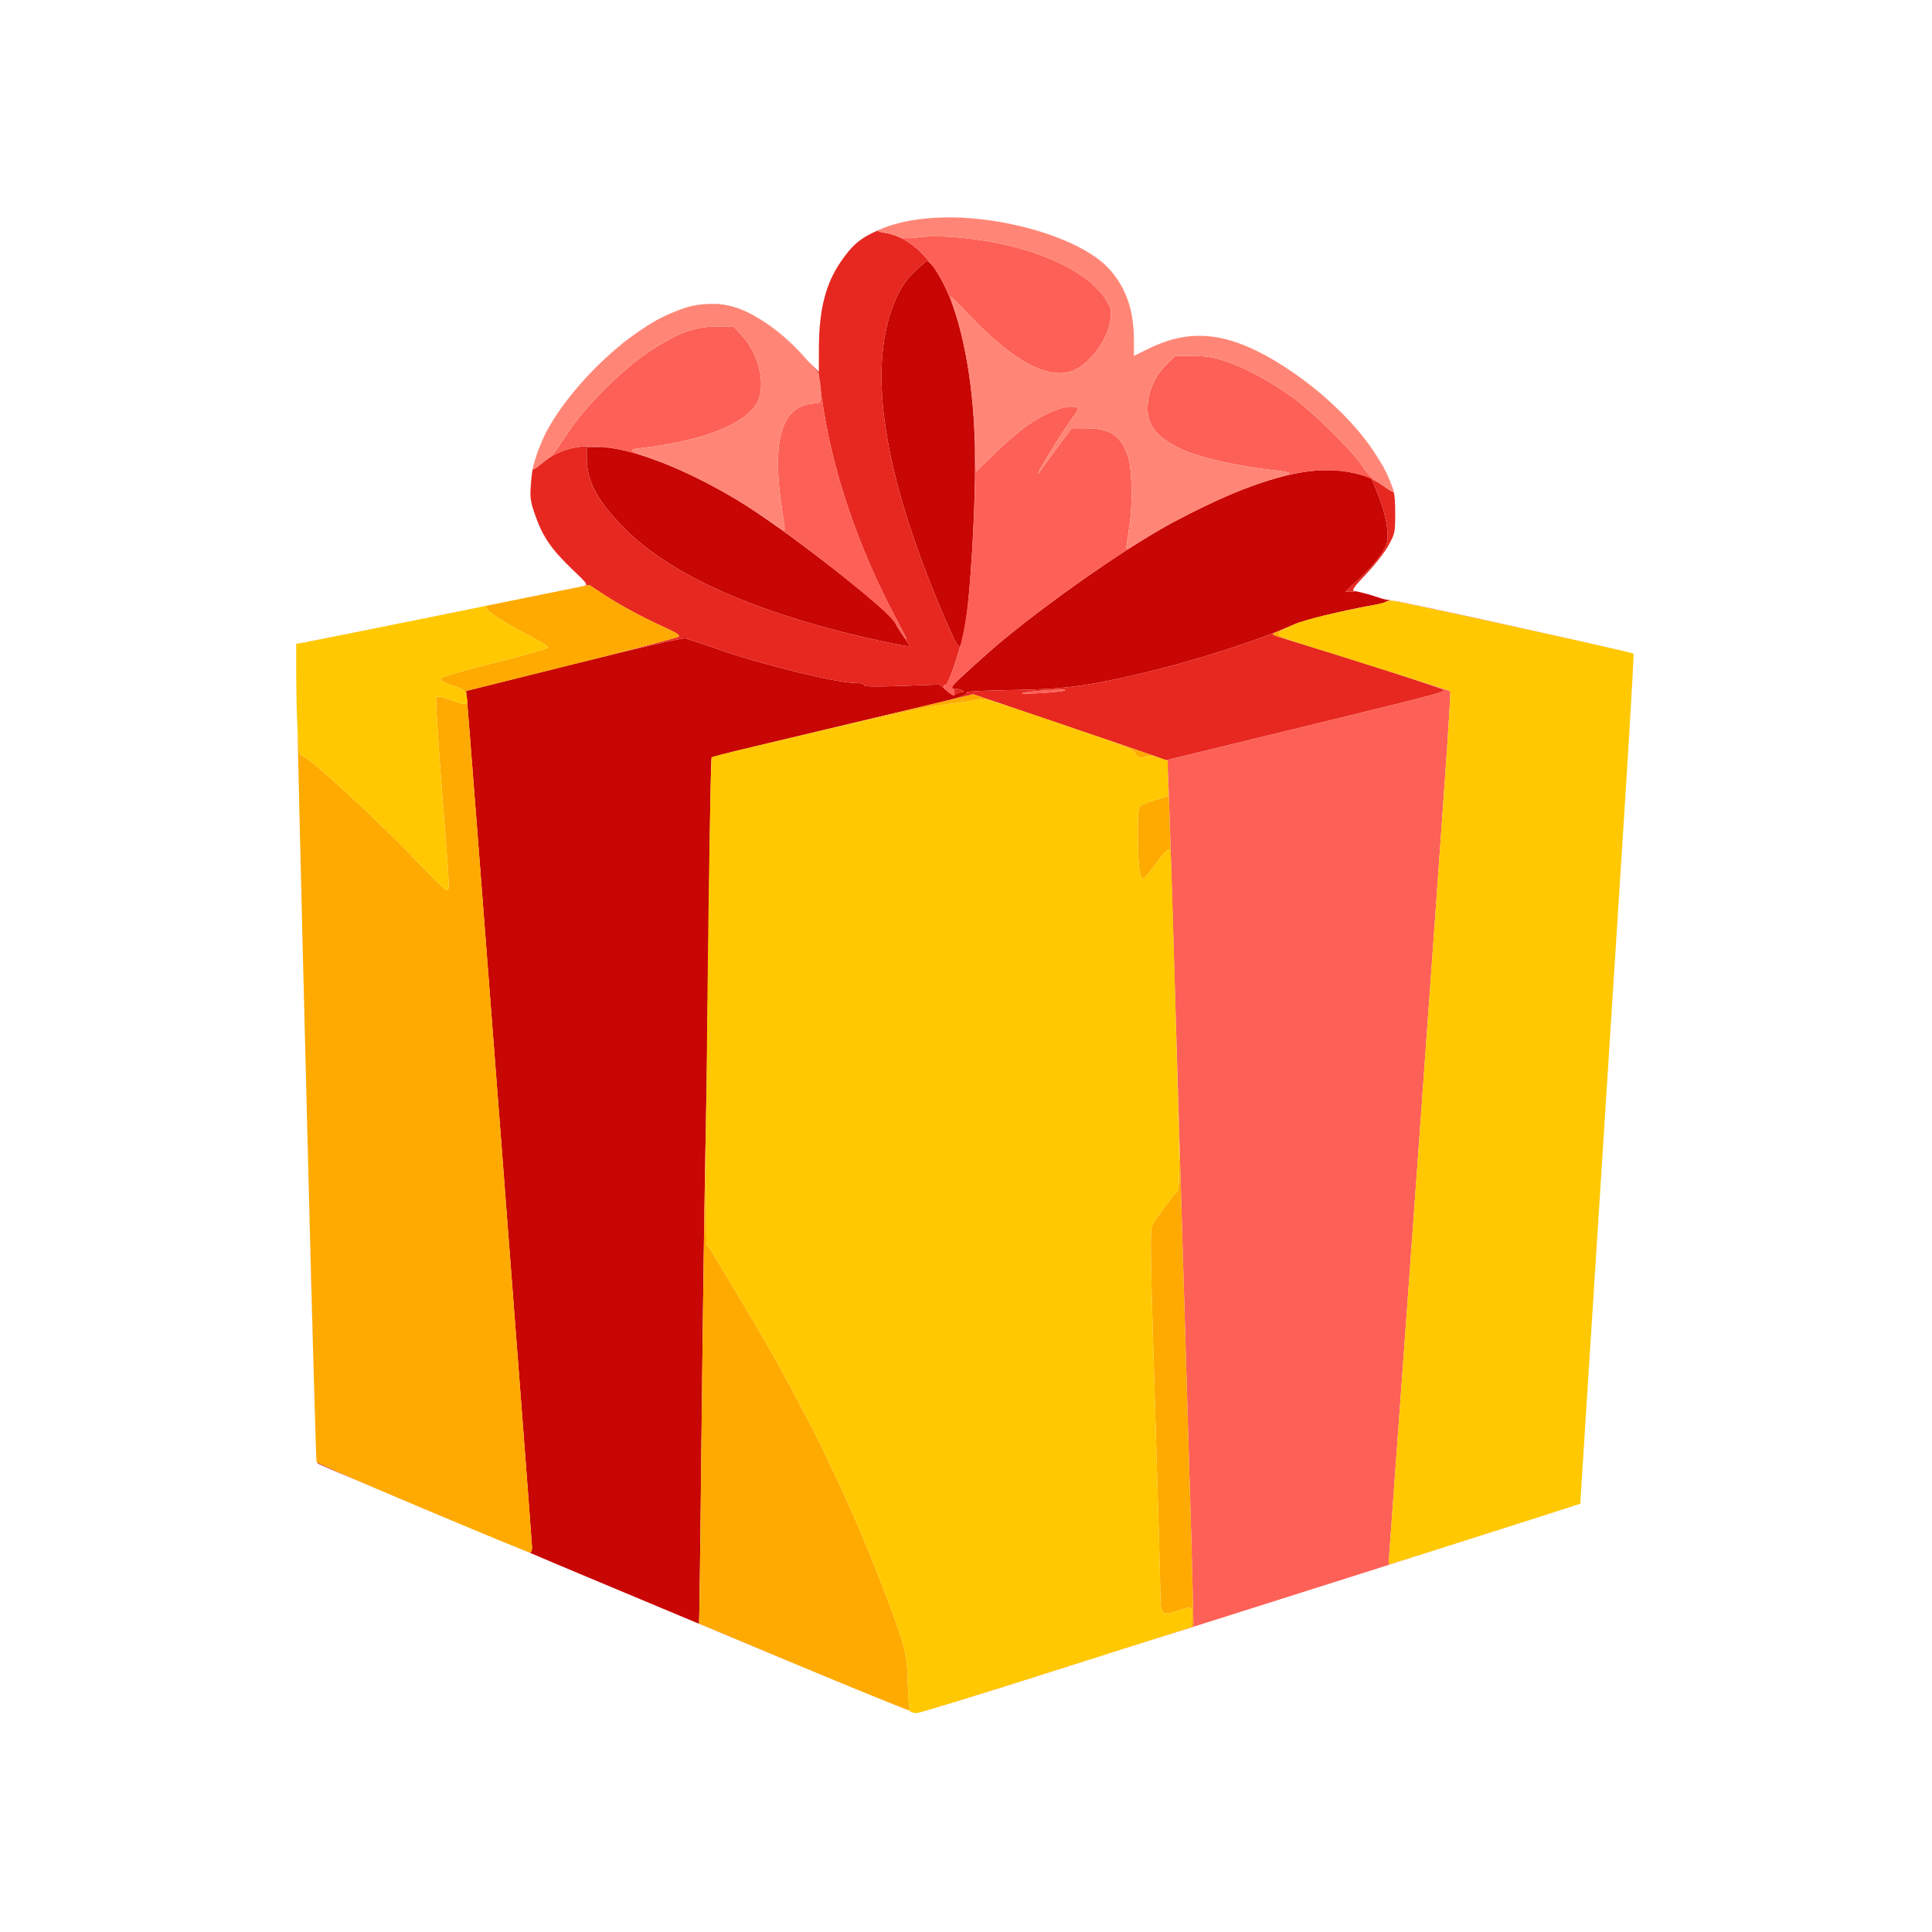 <svg xmlns="http://www.w3.org/2000/svg" width="1024" height="1024" viewBox="0 0 1024 1024">
<g>
<path d="M 419.00 880.92 C383.52,866.10 349.77,851.98 344.00,849.55 C338.23,847.11 323.60,840.99 311.50,835.94 C299.40,830.89 287.70,825.96 285.50,824.98 C284.95,824.74 282.89,823.87 279.61,822.49 C280.29,822.75 280.67,822.89 280.75,822.89 C281.48,822.96 282.00,821.83 282.00,820.22 C282.00,817.15 248.42,379.61 247.55,371.37 L 247.01 366.24 L 303.99 352.00 C336.17,343.96 361.96,338.00 363.24,338.31 C364.48,338.61 372.70,341.35 381.50,344.41 C405.03,352.58 443.60,362.00 453.52,362.00 C456.20,362.00 458.00,362.46 458.00,363.14 C458.00,363.97 463.30,364.08 478.02,363.55 L 498.03 362.82 L 501.64 365.99 C504.22,368.25 505.55,368.85 506.32,368.08 C506.92,367.48 508.32,366.99 509.45,366.98 C511.14,366.97 511.24,366.80 510.00,366.00 C509.17,365.47 507.46,365.02 506.19,365.02 C504.15,365.00 504.04,364.79 505.19,363.19 C506.64,361.19 523.43,346.00 532.00,338.94 C556.66,318.63 591.74,293.99 615.50,280.28 C626.84,273.73 647.78,263.57 658.00,259.66 C685.66,249.06 703.77,246.75 721.07,251.60 L 726.73 253.19 L 730.37 262.07 C734.46,272.09 736.44,282.99 735.03,287.88 C733.70,292.52 727.82,300.09 719.99,307.24 L 713.13 313.50 L 716.32 313.62 C718.07,313.69 718.70,313.54 717.71,313.29 C717.56,313.25 717.44,313.20 717.35,313.12 L 719.22 313.50 C722.54,314.17 727.45,315.57 732.00,317.14 C733.07,317.51 735.22,317.95 737.29,318.25 C736.23,318.30 735.02,318.63 734.50,319.01 C733.95,319.41 731.70,320.05 729.50,320.43 C712.94,323.31 691.45,328.49 686.00,330.92 C665.99,339.85 632.13,350.63 602.71,357.45 C574.82,363.91 563.26,365.35 536.22,365.75 C522.87,365.94 512.18,366.48 512.46,366.93 C513.15,368.04 509.20,369.56 499.50,371.90 C491.47,373.83 426.22,389.39 394.63,396.90 C385.34,399.11 377.49,401.18 377.16,401.51 C376.84,401.83 376.25,435.04 375.85,475.30 C375.45,515.56 374.65,571.67 374.06,600.00 C373.48,628.33 372.54,694.47 371.97,747.00 C371.41,799.53 370.84,846.56 370.72,851.53 L 370.50 860.56 L 427.00 884.22 C434.23,887.24 441.20,890.14 447.67,892.81 C438.93,889.22 429.19,885.18 419.00,880.92 ZM 510.88 336.28 C508.93,345.95 508.49,345.57 500.71,327.50 C469.88,255.89 460.24,201.26 472.13,165.50 C475.75,154.61 479.59,148.39 486.33,142.49 L 491.42 138.04 L 493.74 140.22 C495.01,141.42 497.99,146.25 500.36,150.95 C509.76,169.64 515.68,199.98 516.67,234.50 C517.51,263.48 514.34,319.04 510.88,336.28 ZM 478.74 337.21 C480.67,339.89 482.08,342.24 481.87,342.43 C481.27,342.98 459.47,338.35 444.95,334.59 C391.77,320.80 353.69,302.66 331.44,280.52 C317.00,266.15 311.00,255.15 311.00,243.02 L 311.00 237.00 L 317.75 237.00 C335.93,237.01 372.07,252.01 401.00,271.58 C430.34,291.41 473.08,325.52 474.60,330.32 C474.95,331.42 476.82,334.52 478.74,337.21 ZM 738.72 318.44 C738.81,318.45 738.91,318.46 739.00,318.47 C743.92,318.97 860.63,344.74 865.65,346.41 C860.85,344.86 751.66,320.82 738.72,318.44 ZM 201.32 789.83 C182.29,781.82 168.79,776.01 168.33,775.58 C168.29,775.55 168.25,775.39 168.21,775.11 C170.72,776.52 183.70,782.28 201.32,789.83 ZM 166.17 724.07 C165.44,699.22 164.52,664.52 163.35,618.14 C164.40,658.48 165.39,695.92 166.17,724.07 ZM 865.81 346.47 C865.81,346.47 865.81,346.48 865.81,346.48 C865.99,346.66 864.96,365.37 863.30,392.76 C864.95,365.43 865.98,346.73 865.81,346.47 Z" fill="rgba(200,6,3,1)"/>
<path d="M 478.74 337.21 C476.92,334.67 475.16,331.76 474.67,330.51 C475.37,331.44 475.99,332.34 476.57,333.27 C478.54,336.42 480.33,339.00 480.55,339.00 C480.77,339.00 478.46,334.39 475.42,328.75 C454.77,290.48 440.34,247.50 435.40,209.56 L 433.84 197.55 L 428.17 191.21 L 434.00 197.06 L 434.03 184.78 C434.09,164.21 437.50,150.65 445.59,138.78 C451.31,130.38 455.62,126.57 463.40,122.99 C464.36,122.55 465.29,122.14 466.20,121.75 C465.18,122.49 466.23,122.94 469.07,123.40 C478.11,124.84 486.65,130.83 493.67,140.16 L 491.42 138.04 L 486.33 142.49 C479.59,148.39 475.75,154.61 472.13,165.50 C460.24,201.26 469.88,255.89 500.71,327.50 C505.64,338.94 507.62,343.29 508.91,342.49 C508.30,344.78 507.64,347.01 506.92,349.25 C504.36,357.23 501.98,363.00 501.25,363.00 C499.71,363.00 499.68,363.96 500.99,365.41 L 498.03 362.82 L 478.02 363.55 C463.30,364.08 458.00,363.97 458.00,363.14 C458.00,362.46 456.20,362.00 453.52,362.00 C443.60,362.00 405.03,352.58 381.50,344.41 C372.70,341.35 364.48,338.61 363.24,338.31 C362.11,338.03 341.90,342.64 315.05,349.26 C339.88,343.00 359.00,337.97 359.66,337.49 C360.72,336.73 358.69,335.41 351.28,332.06 C339.87,326.89 328.20,320.53 318.88,314.39 L 312.27 310.02 L 306.09 311.28 C308.12,310.86 309.38,310.59 309.73,310.51 C311.72,310.03 311.10,309.16 303.82,302.24 C292.69,291.65 287.93,284.90 284.08,274.21 C281.28,266.45 280.89,264.26 281.28,258.35 C281.60,253.60 281.85,250.89 282.41,248.22 C282.38,248.52 282.39,248.72 282.45,248.79 C282.70,249.04 284.78,247.63 287.07,245.68 C301.52,233.31 321.32,233.40 353.11,245.99 C361.68,249.39 370.39,253.52 379.49,258.54 C355.91,245.73 331.61,237.01 317.75,237.00 L 311.00 237.00 L 311.00 243.02 C311.00,255.15 317.00,266.15 331.44,280.52 C353.69,302.66 391.77,320.80 444.95,334.59 C459.47,338.35 481.27,342.98 481.87,342.43 C482.08,342.24 480.67,339.89 478.74,337.21 ZM 683.05 332.21 C680.33,333.40 677.71,334.53 676.50,335.03 C673.51,336.27 673.52,336.28 681.50,338.71 C719.71,350.37 763.75,364.55 764.85,365.55 C765.00,365.68 765.14,365.80 765.16,365.94 C765.29,367.09 756.13,369.32 663.25,391.94 L 617.99 402.97 L 612.75 401.02 C609.86,399.96 586.88,392.09 561.68,383.54 L 515.86 367.99 L 503.68 370.91 C499.52,371.90 492.07,373.68 482.89,375.87 C491.29,373.86 497.38,372.41 499.50,371.90 C509.20,369.56 513.15,368.04 512.46,366.93 C512.18,366.48 522.87,365.94 536.22,365.75 C563.26,365.35 574.82,363.91 602.71,357.45 C630.73,350.95 662.78,340.86 683.05,332.21 ZM 738.62 260.41 C739.33,263.29 739.46,266.24 739.48,272.00 C739.50,282.12 739.37,282.73 736.00,288.96 C734.06,292.54 728.80,299.31 724.21,304.13 C717.64,311.04 716.30,312.93 717.71,313.29 C718.70,313.54 718.07,313.69 716.32,313.62 L 713.13 313.50 L 719.99 307.24 C727.82,300.09 733.70,292.52 735.03,287.88 C736.44,282.99 734.46,272.09 730.37,262.07 L 727.04 253.94 C729.20,254.95 731.22,256.12 733.07,257.46 C735.89,259.48 738.36,260.98 738.55,260.78 C738.61,260.72 738.63,260.60 738.62,260.41 ZM 543.00 367.10 C539.93,367.67 541.99,367.78 549.50,367.47 C555.55,367.22 562.08,366.59 564.00,366.07 C568.27,364.92 549.98,365.82 543.00,367.10 ZM 504.96 364.94 C505.24,364.99 505.65,365.01 506.19,365.02 C507.46,365.02 509.17,365.47 510.00,366.00 C511.24,366.80 511.14,366.97 509.45,366.98 C508.32,366.99 506.92,367.48 506.32,368.08 C506.11,368.29 505.85,368.40 505.54,368.40 C505.67,368.22 505.76,367.91 505.85,367.47 C506.04,366.52 505.73,365.45 505.17,365.10 C505.09,365.05 505.02,365.00 504.96,364.94 ZM 514.12 201.82 C517.04,223.06 517.57,246.60 516.07,277.00 C515.54,287.88 515.00,296.95 514.41,304.72 C516.14,281.59 517.20,252.76 516.67,234.50 C516.35,223.06 515.47,212.07 514.12,201.82 ZM 402.46 272.57 C413.74,280.07 425.77,288.88 438.86,299.22 C426.92,289.97 413.79,280.29 402.46,272.57 ZM 375.16 161.13 C383.87,160.73 392.22,162.97 400.89,168.03 C392.25,163.22 383.70,160.93 375.16,161.13 ZM 728.05 239.17 C731.55,244.33 734.42,249.50 736.53,254.52 C737.06,255.78 737.49,256.87 737.85,257.89 C736.07,253.34 731.54,244.57 728.05,239.17 ZM 545.55 121.08 C562.11,125.55 576.86,132.26 585.35,140.05 C588.72,143.15 591.57,146.72 593.87,150.70 C589.12,142.67 581.98,136.24 572.35,131.27 C564.27,127.10 555.12,123.68 545.55,121.08 ZM 594.81 293.08 C576.71,304.89 556.31,319.55 539.33,333.02 C548.24,325.90 557.83,318.71 569.50,310.35 C578.21,304.10 586.64,298.35 594.81,293.08 ZM 336.25 177.23 C341.61,173.40 347.01,170.11 352.29,167.57 C354.05,166.72 355.79,165.95 357.49,165.26 C350.76,168.12 343.14,172.37 336.25,177.23 ZM 651.76 262.23 C644.73,265.28 635.74,269.58 627.71,273.70 C635.97,269.33 643.97,265.52 651.76,262.23 ZM 301.55 210.92 C308.90,201.41 317.78,192.17 327.14,184.31 C317.98,192.06 308.94,201.51 301.55,210.92 ZM 524.38 345.44 C517.38,351.56 509.47,358.77 506.40,361.87 C508.16,359.93 511.46,356.86 517.00,351.92 C519.49,349.70 521.94,347.55 524.38,345.44 ZM 692.08 250.01 C683.77,251.20 674.57,253.66 663.91,257.47 C667.90,256.02 671.85,254.72 675.74,253.56 C681.34,251.90 686.82,250.72 692.08,250.01 ZM 497.89 115.35 C509.93,114.81 523.28,116.13 536.07,118.81 C523.23,116.13 510.02,114.92 497.89,115.35 ZM 690.22 200.89 C699.27,207.55 707.68,215.02 714.93,222.82 C707.58,214.97 699.06,207.44 690.22,200.89 ZM 500.24 150.72 C502.82,155.73 505.04,161.29 506.82,167.32 C504.91,161.19 502.74,155.70 500.36,150.95 C500.32,150.88 500.28,150.80 500.24,150.72 ZM 283.55 243.91 C283.82,243.03 284.12,242.07 284.47,241.00 C285.11,239.07 285.87,237.09 286.75,235.08 C285.57,238.00 284.38,241.29 283.55,243.91 ZM 641.49 178.32 C647.35,178.94 653.32,180.51 659.52,183.04 C656.30,181.74 653.18,180.69 650.22,179.93 C647.25,179.17 644.35,178.63 641.49,178.32 ZM 247.01 366.24 L 247.01 366.24 L 258.37 363.41 L 247.01 366.24 Z" fill="rgba(230,40,32,1)"/>
<path d="M 736.00 828.25 C736.00,828.66 736.30,829.00 736.68,829.00 C737.31,829.00 770.93,818.38 817.54,803.45 L 830.09 799.43 L 828.54 799.94 C818.16,803.35 697.06,841.85 659.00,853.84 C644.97,858.26 600.74,872.25 560.70,884.94 C520.66,897.62 486.91,907.97 485.70,907.94 C487.63,907.99 631.51,862.82 632.47,861.86 C632.68,861.65 631.77,826.16 630.45,782.99 C629.14,739.82 626.26,643.53 624.06,569.00 C621.85,494.48 619.75,426.68 619.39,418.34 L 618.74 403.17 L 618.10 402.94 L 663.25 391.94 C756.13,369.32 765.29,367.09 765.16,365.94 C765.14,365.80 765.00,365.68 764.85,365.55 C764.37,365.11 755.65,362.15 742.80,357.97 C757.36,362.61 768.54,366.21 768.69,366.35 C768.90,366.57 767.68,386.71 765.97,411.12 C761.80,470.92 743.86,720.88 739.51,780.00 C737.58,806.12 736.00,827.84 736.00,828.25 ZM 502.75 367.02 C499.83,364.72 499.19,363.00 501.25,363.00 C501.98,363.00 504.36,357.23 506.92,349.25 C512.11,333.11 514.07,317.61 516.07,277.00 C517.29,252.32 517.16,232.15 515.51,214.07 C516.08,220.04 516.47,226.12 516.69,232.25 L 517.31 250.00 L 526.94 240.66 C532.24,235.52 539.42,229.22 542.90,226.65 C553.57,218.80 565.45,214.14 570.31,215.91 C571.93,216.50 571.77,217.01 568.74,221.03 C564.99,226.00 552.95,245.10 551.12,249.00 L 549.94 251.50 L 551.66 249.14 C552.61,247.85 556.66,242.34 560.67,236.89 L 567.96 227.00 L 575.73 227.02 C588.23,227.06 593.76,230.64 597.62,241.18 C600.03,247.75 600.51,266.41 598.59,278.93 C597.72,284.66 597.00,289.72 597.00,290.18 C597.00,290.44 596.99,290.65 597.09,290.75 C597.46,291.12 599.32,289.98 608.57,284.41 C613.52,281.42 618.76,278.47 624.11,275.62 C607.11,284.84 589.01,296.36 569.50,310.35 C547.82,325.88 533.32,337.37 517.00,351.92 C505.84,361.88 503.74,364.22 505.17,365.10 C505.73,365.45 506.04,366.52 505.85,367.47 C505.53,369.03 505.24,368.98 502.75,367.02 ZM 730.30 255.65 C717.62,248.20 698.76,247.19 678.02,252.91 C680.74,252.08 682.97,251.26 683.34,250.94 C683.80,250.54 681.33,249.91 677.84,249.54 C655.52,247.16 634.66,242.38 624.69,237.36 C612.00,230.96 607.29,224.11 608.38,213.66 C609.19,205.84 612.67,198.72 618.43,193.07 L 622.95 188.64 L 632.22 188.70 C639.51,188.75 643.23,189.34 649.59,191.46 C659.63,194.81 672.18,201.51 684.25,209.99 C695.00,217.52 716.92,239.03 721.99,247.01 C724.10,250.32 726.71,253.05 730.30,255.65 ZM 512.49 191.56 C511.10,183.90 509.38,176.46 507.30,169.00 C501.22,147.18 489.47,131.11 475.87,125.37 C479.26,126.41 481.45,126.45 486.53,125.80 C500.99,123.93 527.78,127.35 546.32,133.42 C566.27,139.95 580.55,149.25 586.67,159.70 C588.84,163.41 589.17,164.92 588.68,169.02 C587.41,179.75 577.67,193.05 568.53,196.54 C555.71,201.44 537.15,191.57 514.58,167.85 C508.76,161.74 504.00,156.97 504.00,157.26 C504.00,157.55 504.88,160.65 505.96,164.14 C508.59,172.66 510.78,181.88 512.49,191.56 ZM 352.97 245.94 C323.61,234.33 304.49,233.40 290.36,243.13 C291.44,242.20 292.43,241.29 293.19,240.50 C294.25,239.40 297.88,234.23 301.26,229.00 C309.66,215.99 329.87,195.79 343.54,186.73 C359.43,176.20 368.10,173.03 381.12,173.01 L 388.75 173.00 L 392.96 177.57 C402.29,187.70 406.11,203.73 401.42,213.08 C395.63,224.61 372.44,233.78 339.59,237.51 C332.51,238.32 332.89,238.63 346.97,243.63 C348.85,244.30 350.86,245.07 352.97,245.94 ZM 476.57 333.27 C472.71,327.10 467.33,322.12 445.50,304.52 C431.54,293.26 418.80,283.69 406.90,275.56 C411.53,278.66 414.95,280.86 415.25,280.90 C415.46,280.93 415.62,280.97 415.74,280.92 C416.14,280.71 415.88,279.19 414.58,270.74 C408.79,233.16 414.18,214.99 431.48,213.83 C434.96,213.59 435.00,213.54 434.99,209.05 C434.99,207.99 434.98,207.03 434.96,206.14 L 435.40 209.56 C440.34,247.50 454.77,290.48 475.42,328.75 C478.46,334.39 480.77,339.00 480.55,339.00 C480.33,339.00 478.54,336.42 476.57,333.27 ZM 543.00 367.10 C549.98,365.82 568.27,364.92 564.00,366.07 C562.08,366.59 555.55,367.22 549.50,367.47 C541.99,367.78 539.93,367.67 543.00,367.10 ZM 434.16 200.03 C432.93,196.12 429.84,192.88 422.10,185.13 C414.75,177.76 407.88,172.14 401.19,168.20 C409.78,173.03 418.45,180.35 427.25,190.19 L 433.84 197.55 L 434.16 200.03 ZM 314.29 196.36 C320.38,190.08 326.89,184.22 333.29,179.39 C335.68,177.59 338.19,175.85 340.75,174.21 C331.80,180.13 322.62,187.87 314.29,196.36 ZM 357.45 165.28 C361.28,163.66 364.82,162.49 367.80,161.92 C370.38,161.43 372.95,161.17 375.53,161.13 C369.72,161.35 363.76,162.75 357.45,165.28 ZM 401.50 271.90 C402.10,272.31 402.69,272.71 403.27,273.10 C398.33,269.81 393.54,266.76 388.86,263.95 C393.46,266.65 397.77,269.35 401.50,271.90 ZM 600.96 396.93 C591.20,393.59 576.81,388.68 561.68,383.54 L 515.86 367.99 L 561.68 383.54 C576.89,388.70 591.30,393.61 600.96,396.93 ZM 738.59 260.73 C738.58,260.75 738.57,260.77 738.55,260.78 C738.39,260.95 736.58,259.89 734.30,258.32 C736.60,259.78 738.34,260.76 738.59,260.73 ZM 466.22 121.74 C467.10,121.12 469.41,120.30 473.34,119.10 C469.91,120.15 467.48,121.06 466.22,121.74 ZM 470.05 123.57 C469.73,123.51 469.40,123.45 469.07,123.40 C468.28,123.27 467.63,123.14 467.13,123.01 C467.80,123.07 468.85,123.27 470.05,123.57 ZM 727.14 237.80 C729.49,241.19 732.54,246.67 734.91,251.44 C732.51,246.63 729.42,241.10 727.14,237.80 ZM 283.73 248.23 C283.04,248.68 282.56,248.90 282.45,248.79 C282.45,248.79 282.45,248.78 282.45,248.78 C282.57,248.88 283.04,248.66 283.73,248.23 ZM 673.46 254.26 C672.44,254.57 671.42,254.90 670.40,255.23 C671.44,254.89 672.46,254.56 673.46,254.26 Z" fill="rgba(253,96,86,1)"/>
<path d="M 597.00 290.18 C597.00,289.72 597.72,284.66 598.59,278.93 C600.51,266.41 600.03,247.75 597.62,241.18 C593.76,230.64 588.23,227.06 575.73,227.02 L 567.96 227.00 L 560.67 236.89 C556.66,242.34 552.61,247.85 551.66,249.14 L 549.94 251.50 L 551.12 249.00 C552.95,245.10 564.99,226.00 568.74,221.03 C571.77,217.01 571.93,216.50 570.31,215.91 C565.45,214.14 553.57,218.80 542.90,226.65 C539.42,229.22 532.24,235.52 526.94,240.66 L 517.31 250.00 L 516.69 232.25 C515.82,207.69 512.10,184.03 505.96,164.14 C504.88,160.65 504.00,157.55 504.00,157.26 C504.00,156.97 508.76,161.74 514.58,167.85 C537.15,191.57 555.71,201.44 568.53,196.54 C577.67,193.05 587.41,179.75 588.68,169.02 C589.17,164.92 588.84,163.41 586.67,159.70 C580.55,149.25 566.27,139.95 546.32,133.42 C527.78,127.35 500.99,123.93 486.53,125.80 C480.72,126.55 478.69,126.39 474.31,124.85 C471.42,123.83 468.05,123.00 466.82,123.00 C463.19,123.00 465.93,121.36 473.34,119.10 C500.11,110.92 543.20,116.22 572.35,131.27 C591.67,141.25 601.00,157.10 601.00,179.97 L 601.00 188.62 L 608.75 184.82 C623.15,177.75 635.86,176.26 650.22,179.93 C674.74,186.20 709.60,212.42 727.14,237.80 C731.70,244.40 739.45,259.88 738.61,260.72 C738.45,260.89 735.42,259.10 731.90,256.76 C727.47,253.82 724.40,250.80 721.99,247.01 C716.92,239.03 695.00,217.52 684.25,209.99 C672.18,201.51 659.63,194.81 649.59,191.46 C643.23,189.34 639.51,188.75 632.22,188.70 L 622.95 188.64 L 618.43 193.07 C612.67,198.72 609.19,205.84 608.38,213.66 C607.29,224.11 612.00,230.96 624.69,237.36 C634.66,242.38 655.52,247.16 677.84,249.54 C681.33,249.91 683.80,250.54 683.34,250.94 C682.88,251.34 679.58,252.49 676.00,253.51 C657.88,258.65 630.39,271.24 608.57,284.41 C599.32,289.98 597.46,291.12 597.09,290.75 C596.99,290.65 597.00,290.44 597.00,290.18 ZM 401.50 271.90 C386.53,261.65 362.23,249.05 346.97,243.63 C332.89,238.63 332.51,238.32 339.59,237.51 C372.44,233.78 395.63,224.61 401.42,213.08 C406.11,203.73 402.29,187.70 392.96,177.57 L 388.75 173.00 L 381.12 173.01 C368.10,173.03 359.43,176.20 343.54,186.73 C329.87,195.79 309.66,215.99 301.26,229.00 C297.88,234.23 294.25,239.40 293.19,240.50 C290.04,243.76 282.92,249.25 282.44,248.78 C281.81,248.15 286.31,235.27 289.01,229.98 C300.92,206.61 329.24,178.68 352.29,167.57 C377.79,155.28 397.18,160.15 422.10,185.13 C434.53,197.59 434.96,198.39 434.99,209.05 C435.00,213.54 434.96,213.59 431.48,213.83 C414.18,214.99 408.79,233.16 414.58,270.74 C415.88,279.19 416.14,280.71 415.74,280.92 C415.62,280.97 415.46,280.93 415.25,280.90 C414.84,280.84 408.65,276.79 401.50,271.90 Z" fill="rgba(255,134,118,1)"/>
<path d="M 224.00 799.45 C193.48,786.62 168.17,775.53 167.77,774.81 C167.23,773.86 159.93,489.00 157.66,385.45 C158.12,394.73 158.77,400.64 159.47,400.37 C161.95,399.42 199.98,434.34 223.50,459.17 C230.10,466.13 236.06,471.87 236.75,471.92 C236.93,471.93 237.10,471.95 237.24,471.90 C238.38,471.50 237.98,466.68 234.18,418.17 C232.14,392.15 230.80,370.32 231.20,369.67 C231.74,368.82 233.98,369.23 239.51,371.22 C244.90,373.15 247.13,373.69 247.64,372.33 C249.71,396.47 282.00,817.21 282.00,820.22 C282.00,821.83 281.48,822.96 280.75,822.89 C280.06,822.83 254.52,812.29 224.00,799.45 ZM 427.00 884.22 L 370.50 860.56 L 370.72 851.53 C370.84,846.56 371.41,799.53 371.97,747.00 C372.54,694.47 373.48,628.33 374.06,600.00 C374.20,593.61 374.34,585.80 374.49,577.08 C374.13,622.74 374.06,659.46 374.59,659.84 C375.09,660.20 376.29,661.85 377.26,663.50 C378.22,665.15 385.25,676.85 392.88,689.50 C425.70,743.95 450.31,794.21 470.36,847.74 C480.08,873.70 480.81,876.75 481.19,893.00 C481.34,899.46 481.80,905.11 482.28,906.77 C474.03,903.66 452.02,894.69 427.00,884.22 ZM 623.31 543.83 C623.55,552.08 623.80,560.50 624.06,569.00 C626.26,643.53 629.14,739.82 630.45,782.99 C631.77,826.16 632.68,861.65 632.47,861.86 C632.43,861.90 632.10,862.03 631.51,862.25 L 631.80 857.22 C632.15,851.15 631.98,851.08 623.67,853.94 C615.85,856.63 615.00,855.67 614.99,844.18 C614.99,839.41 613.88,799.72 612.52,756.00 C609.47,657.58 609.39,652.03 610.99,648.93 C612.52,645.95 623.21,631.63 624.25,631.17 C624.66,630.98 625.01,625.36 625.03,618.67 C625.05,612.09 624.25,578.93 623.31,543.83 ZM 256.44 321.34 L 312.27 310.02 L 318.88 314.39 C328.20,320.53 339.87,326.89 351.28,332.06 C358.69,335.41 360.72,336.73 359.66,337.49 C358.90,338.05 333.24,344.74 302.64,352.37 L 247.01 366.24 L 247.29 368.85 C247.26,368.74 247.23,368.62 247.19,368.50 C246.50,365.90 245.54,365.22 239.95,363.40 C236.08,362.14 233.50,360.75 233.50,359.90 C233.50,358.90 241.61,356.46 262.00,351.33 C277.67,347.39 290.50,343.72 290.50,343.17 C290.50,342.62 286.90,340.28 282.50,337.97 C267.93,330.31 258.71,324.52 258.23,322.72 C257.97,321.77 257.28,321.25 256.44,321.34 ZM 619.00 409.20 L 619.39 418.34 C619.54,421.61 619.94,434.03 620.52,452.43 C620.48,451.74 620.45,451.35 620.43,451.27 C619.77,448.98 617.41,451.03 612.02,458.56 C609.07,462.68 606.18,465.89 605.58,465.70 C603.93,465.15 603.16,457.93 603.07,442.37 C603.02,431.78 603.33,427.97 604.33,427.14 C605.06,426.54 608.66,425.11 612.33,423.98 L 619.00 421.92 L 619.00 409.20 ZM 386.59 398.87 C389.01,398.26 391.75,397.59 394.63,396.90 C414.99,392.06 486.71,374.96 503.68,370.91 L 515.86 367.99 L 535.66 374.71 C521.53,370.08 520.11,370.17 517.04,370.96 C514.58,371.59 507.83,372.59 502.04,373.18 C495.83,373.81 475.89,377.88 453.50,383.09 C420.84,390.68 398.25,396.01 386.59,398.87 ZM 577.03 388.76 C595.67,395.11 610.67,400.25 613.12,401.13 L 615.38 401.96 L 614.45 401.64 C611.27,400.55 609.17,400.37 607.46,401.02 C604.41,402.17 602.73,401.56 601.48,398.83 C600.84,397.45 595.64,395.23 577.03,388.76 ZM 690.70 329.27 C687.96,330.16 685.70,331.05 683.72,332.00 C678.26,334.59 677.16,335.48 678.07,336.59 C678.70,337.34 684.45,339.59 690.85,341.58 C725.57,352.40 768.35,366.01 768.69,366.35 C768.34,366.01 701.85,344.93 681.50,338.71 C673.52,336.28 673.51,336.27 676.50,335.03 C678.15,334.35 682.42,332.50 686.00,330.91 C687.03,330.45 688.65,329.89 690.70,329.27 ZM 157.00 351.95 C156.99,350.81 156.98,349.94 156.98,349.34 L 157.00 341.18 L 161.25 340.48 C163.59,340.09 198.52,333.08 238.88,324.90 L 256.11 321.41 C254.99,321.71 232.42,326.31 205.75,331.67 L 157.00 341.47 L 157.00 351.95 ZM 788.28 329.01 C761.73,323.25 738.37,318.31 737.50,318.41 C736.40,318.54 734.83,318.92 734.00,319.27 C733.98,319.28 733.95,319.29 733.91,319.30 C734.18,319.19 734.38,319.09 734.50,319.01 C735.05,318.60 736.40,318.26 737.50,318.25 C738.51,318.23 761.81,323.22 788.28,329.01 ZM 728.40 320.63 C726.37,321.07 723.97,321.56 721.50,322.05 C716.20,323.08 711.61,324.02 707.59,324.90 C714.38,323.34 721.76,321.81 728.40,320.63 ZM 376.59 420.24 C376.81,408.73 377.01,401.65 377.16,401.51 C377.18,401.48 377.24,401.45 377.33,401.42 C377.11,402.43 376.85,409.31 376.59,420.24 ZM 613.23 868.25 C604.46,871.06 593.37,874.59 581.41,878.37 L 613.23 868.25 Z" fill="rgba(254,170,0,1)"/>
<path d="M 482.50 907.23 C481.95,906.83 481.36,900.46 481.19,893.00 C480.81,876.75 480.08,873.70 470.36,847.74 C450.31,794.21 425.70,743.95 392.88,689.50 C385.25,676.85 378.22,665.15 377.26,663.50 C376.29,661.85 375.09,660.20 374.59,659.84 C373.19,658.83 375.95,402.72 377.37,401.29 C377.81,400.86 404.17,394.56 453.50,383.09 C475.89,377.88 495.83,373.81 502.04,373.18 C507.83,372.59 514.58,371.59 517.04,370.96 C521.40,369.84 522.41,370.13 561.00,383.26 C592.85,394.10 600.69,397.12 601.48,398.83 C602.73,401.56 604.41,402.17 607.46,401.02 C609.17,400.37 611.27,400.55 614.45,401.64 L 619.00 403.19 L 619.00 412.55 L 619.00 421.92 L 612.33 423.98 C608.66,425.11 605.06,426.54 604.33,427.14 C603.33,427.97 603.02,431.78 603.07,442.37 C603.16,457.93 603.93,465.15 605.58,465.70 C606.18,465.89 609.07,462.68 612.02,458.56 C617.41,451.03 619.77,448.98 620.43,451.27 C620.93,452.99 625.07,603.81 625.03,618.67 C625.01,625.36 624.66,630.98 624.25,631.17 C623.21,631.63 612.52,645.95 610.99,648.93 C609.39,652.03 609.47,657.58 612.52,756.00 C613.88,799.72 614.99,839.41 614.99,844.18 C615.00,855.67 615.85,856.63 623.67,853.94 C631.98,851.08 632.15,851.15 631.80,857.22 L 631.50 862.44 L 560.00 885.17 C520.67,897.68 487.38,907.92 486.00,907.94 C484.62,907.96 483.05,907.64 482.50,907.23 ZM 736.00 828.25 C736.00,827.84 737.58,806.12 739.51,780.00 C743.86,720.88 761.80,470.92 765.97,411.12 C767.68,386.71 768.90,366.57 768.69,366.35 C768.35,366.01 725.57,352.40 690.85,341.58 C684.45,339.59 678.70,337.34 678.07,336.59 C677.16,335.48 678.26,334.59 683.72,332.00 C690.45,328.80 700.41,326.18 721.50,322.05 C727.55,320.86 733.17,319.61 734.00,319.27 C734.83,318.92 736.40,318.54 737.50,318.41 C739.54,318.17 864.93,345.60 865.81,346.47 C866.07,346.74 863.72,387.13 860.58,436.23 C845.66,669.58 840.87,744.60 839.29,769.77 L 837.57 797.04 L 817.54 803.45 C770.93,818.38 737.31,829.00 736.68,829.00 C736.30,829.00 736.00,828.66 736.00,828.25 ZM 223.50 459.17 C199.98,434.34 161.95,399.42 159.47,400.37 C158.17,400.87 157.01,379.78 157.00,355.49 L 157.00 341.47 L 205.75 331.67 C232.56,326.28 255.23,321.66 256.13,321.41 C257.10,321.13 257.94,321.65 258.23,322.72 C258.71,324.52 267.93,330.31 282.50,337.97 C286.90,340.28 290.50,342.62 290.50,343.17 C290.50,343.72 277.67,347.39 262.00,351.33 C241.61,356.46 233.50,358.90 233.50,359.90 C233.50,360.75 236.08,362.14 239.95,363.40 C245.54,365.22 246.50,365.90 247.19,368.50 C248.62,373.87 247.75,374.18 239.51,371.22 C233.98,369.23 231.74,368.82 231.20,369.67 C230.80,370.32 232.14,392.15 234.18,418.17 C238.45,472.68 238.42,472.03 236.75,471.92 C236.06,471.87 230.10,466.13 223.50,459.17 Z" fill="rgba(255,200,0,1)"/>
</g>
</svg>